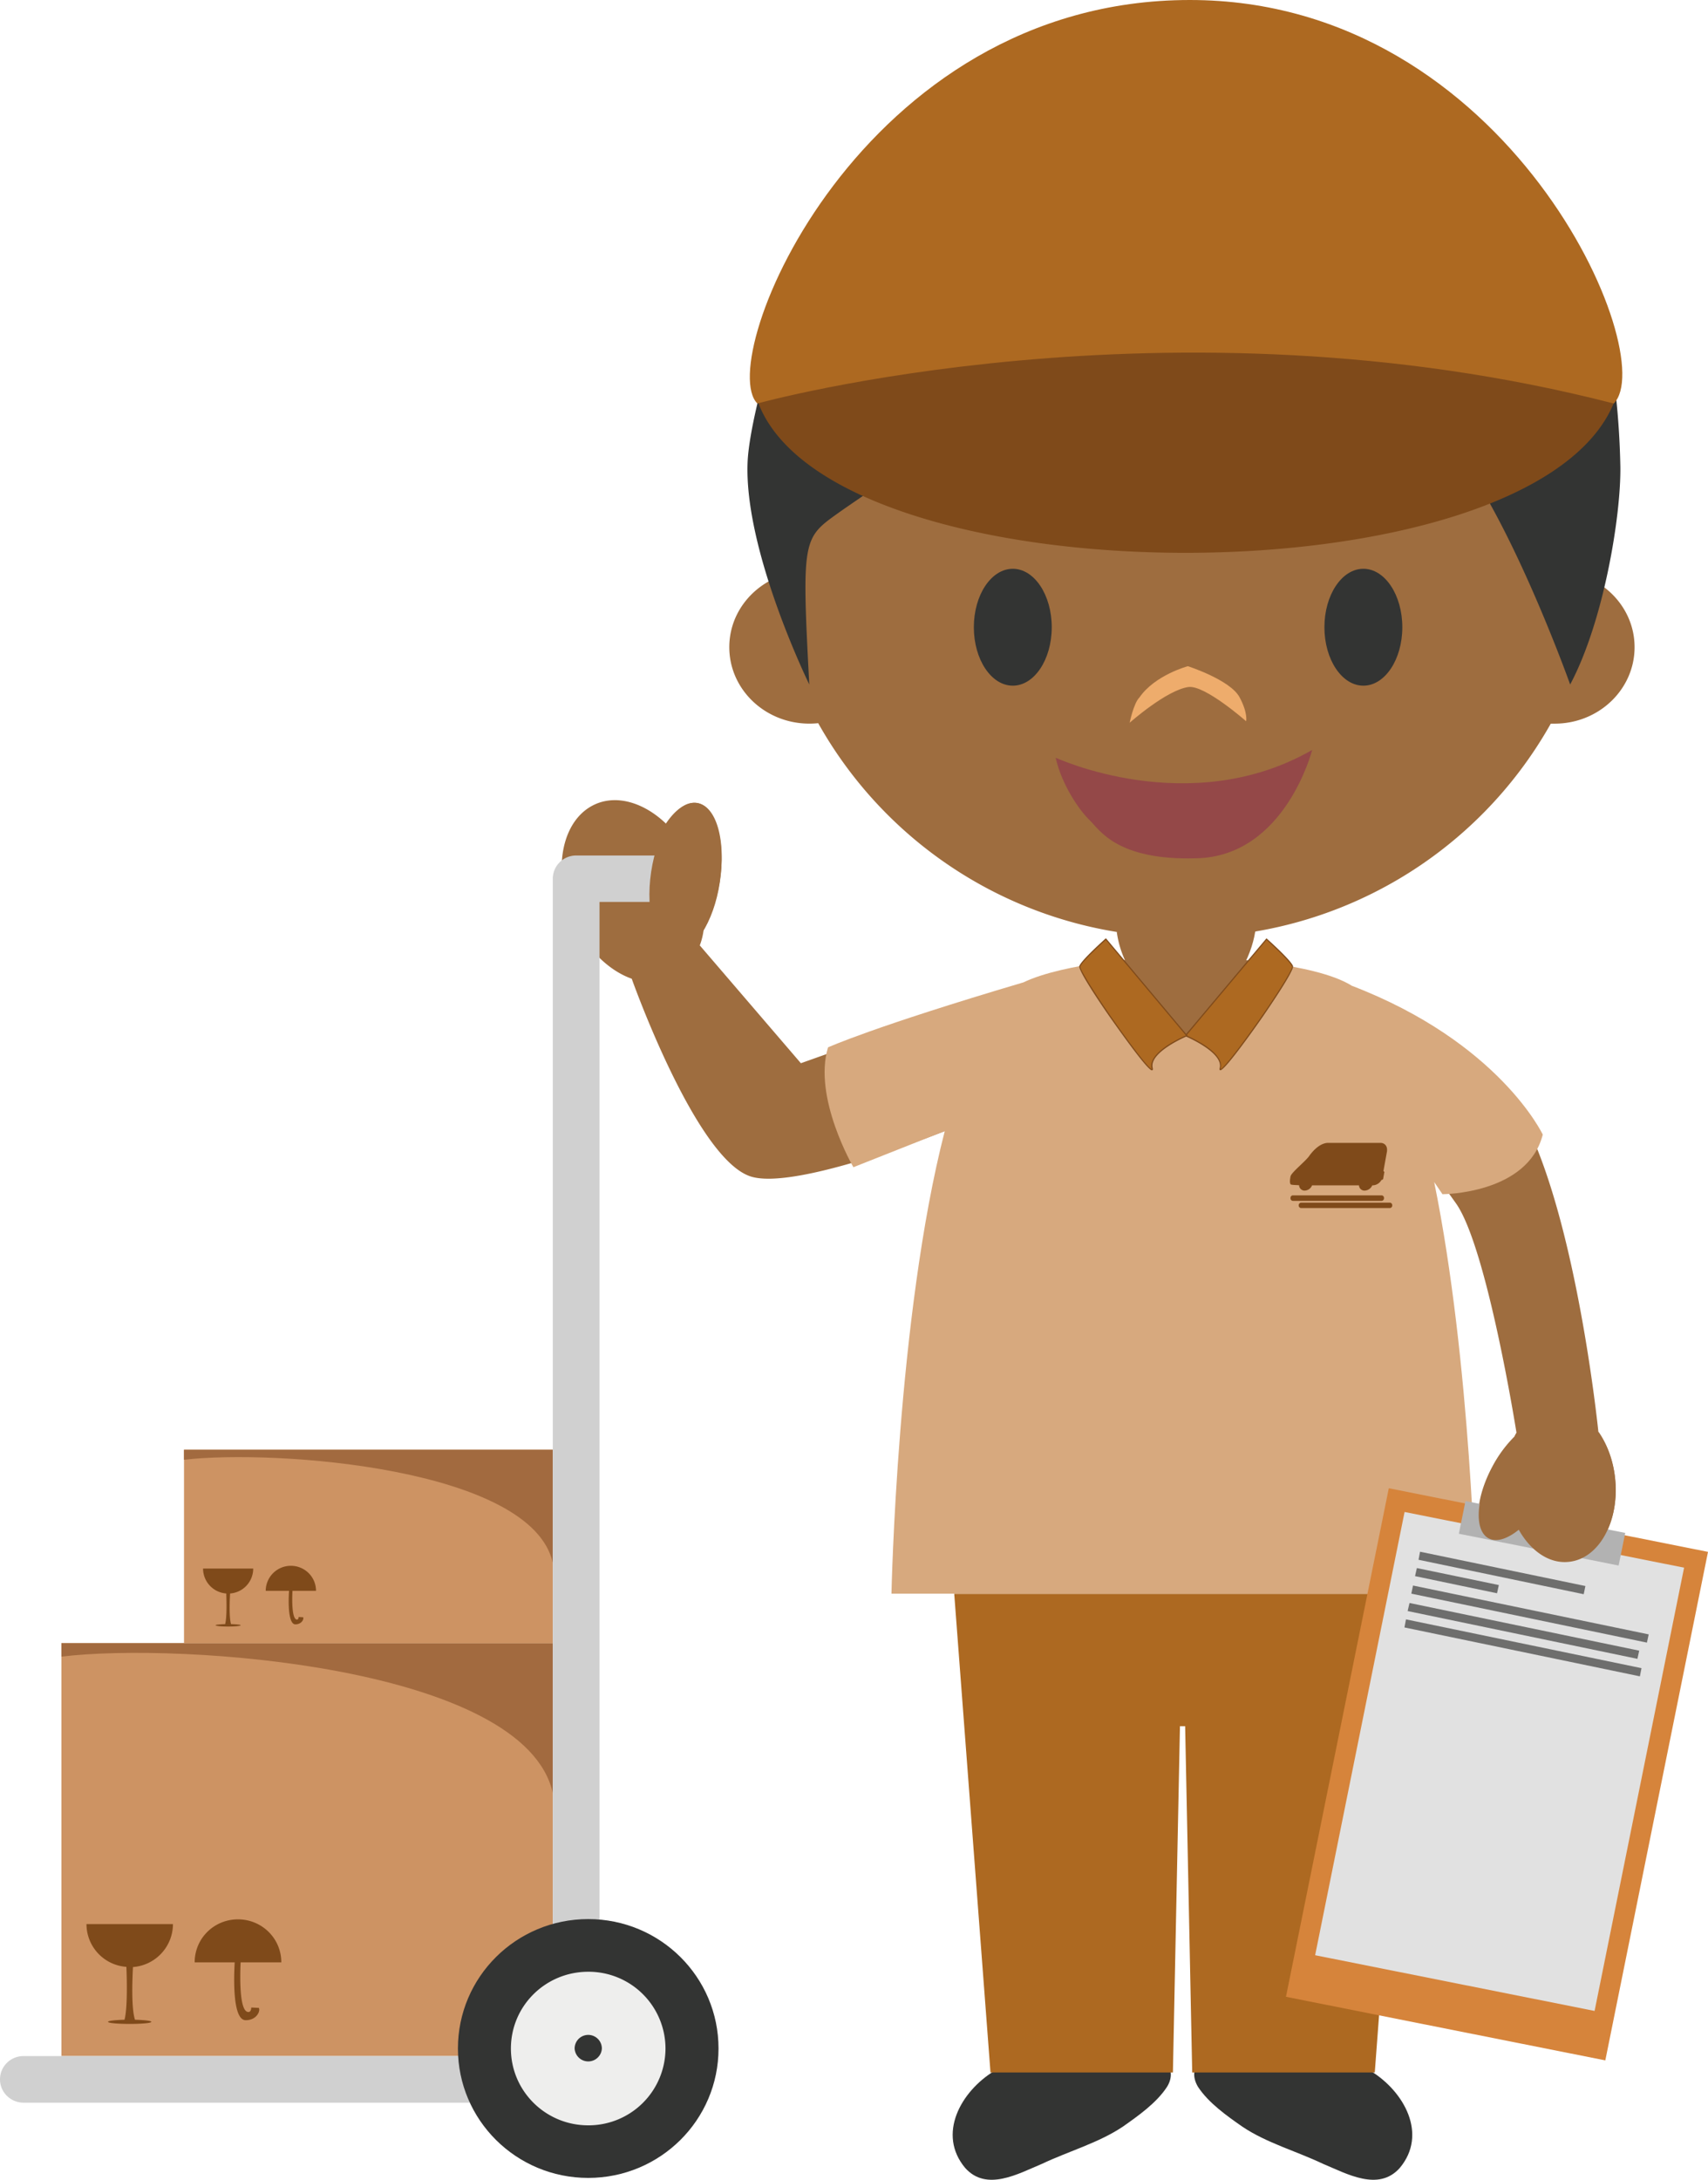 <svg xmlns="http://www.w3.org/2000/svg" width="87.696" height="111.889"><g fill-rule="evenodd" stroke-miterlimit="10" data-paper-data="{&quot;isPaintingLayer&quot;:true}" style="mix-blend-mode:normal"><path fill="#9e6d3f" d="M77.298 55.959c3.451 4.39 4.775 17.59 4.775 17.59v-.059c.444.637.757 1.465.853 2.392.232 2.208-.828 4.127-2.374 4.287-1.01.116-1.974-.557-2.583-1.648-.575.468-1.146.658-1.553.441-.758-.4-.668-2.044.203-3.673a6.41 6.41 0 0 1 1.136-1.548c.03-.072.067-.135.107-.201 0 0-1.507-9.525-3.112-11.78-.8-1.129-1.326-1.767-1.506-2.27-.145-.4-.3-1.164-.371-1.456-.52-2.265-3.336-7.369-3.336-7.369s6.074 3.156 7.76 5.294M30.604 41.264c1.127-.475 2.489-.04 3.587 1.01.495-.74 1.085-1.155 1.637-1.05 1.018.195 1.5 2.135 1.07 4.33-.163.838-.436 1.594-.773 2.194-.035.267-.1.528-.195.78l5.19 6.047 11.002-3.91s-1.873 2.945-2.334 4.02c-.333.781-.991 3.26-.991 3.26s-8.029 3.251-10.311 2.424c-2.816-1.01-6.05-10.13-6.05-10.13-1.214-.43-2.393-1.582-3.064-3.174-1.052-2.472-.503-5.065 1.232-5.8" data-paper-data="{&quot;origPos&quot;:null}"/><path fill="#cd9363" d="M3.153 84.343h25.23v21.194H3.154z"/><path fill="#a26a3f" d="M3.154 84.344h25.23v7.699c-1.428-6.497-19.102-7.759-25.23-7.007z"/><path fill="#7f4a1a" d="M6.827 100.969c-.03.587-.096 2.092.104 2.705.48.014.841.055.841.107 0 .064-.497.108-1.111.108-.618 0-1.114-.044-1.114-.108 0-.052.36-.093.846-.107.161-.608.122-2.118.096-2.715a2.204 2.204 0 0 1-2.049-2.194h4.44a2.216 2.216 0 0 1-2.053 2.204m6.463 2.097c.091.169-.125.638-.68.631-.67-.01-.606-2.158-.56-2.968H9.995c0-1.229.993-2.208 2.223-2.208 1.228 0 2.226.978 2.226 2.208h-2.09c-.031.711-.069 2.447.361 2.544.194.042.184-.226.184-.226z"/><path fill="#cd9363" d="M9.448 74.416h18.935v9.929H9.448z"/><path fill="#a26a3f" d="M28.382 74.417v5.806c-1.072-4.869-14.241-5.84-18.936-5.293v-.513z"/><path fill="#7f4a1a" d="M11.814 81.794c-.021.34-.057 1.218.048 1.572.293.009.498.034.498.057 0 .038-.293.068-.654.068-.349 0-.64-.03-.64-.068 0-.023.211-.047.494-.057.096-.354.069-1.232.057-1.572a1.284 1.284 0 0 1-1.191-1.28h2.575a1.28 1.28 0 0 1-1.188 1.28m3.752 1.221c.048.101-.077.363-.402.363-.386-.003-.358-1.25-.321-1.721h-1.199a1.29 1.29 0 0 1 1.29-1.284c.718 0 1.292.575 1.292 1.284h-1.207c-.023.418-.04 1.417.21 1.475.109.02.103-.13.103-.13z"/><path fill="#d0d0d0" d="M35.446 43.913a1.2 1.2 0 0 1 1.204 1.195 1.2 1.2 0 0 1-1.204 1.188h-4.664v59.945c0 .663-.537 1.197-1.195 1.197a1.199 1.199 0 0 1-1.204-1.197V45.108c0-.665.538-1.195 1.203-1.195h5.86"/><path fill="#d0d0d0" d="M28.566 106.736a1.2 1.2 0 0 1-1.199 1.195H1.207c-.667 0-1.207-.54-1.207-1.195 0-.662.54-1.197 1.207-1.197h26.159c.664 0 1.2.535 1.2 1.197"/><path fill="#333433" d="M23.512 105.151c0-3.673 2.992-6.644 6.69-6.644 3.694 0 6.69 2.971 6.69 6.644 0 3.669-2.996 6.642-6.69 6.642-3.698 0-6.69-2.973-6.69-6.642"/><path fill="#eeeeed" d="M26.232 105.151c0-2.181 1.772-3.94 3.97-3.94a3.946 3.946 0 0 1 3.967 3.94 3.95 3.95 0 0 1-3.967 3.943c-2.198 0-3.97-1.767-3.97-3.943"/><path fill="#333433" d="M29.504 105.151a.698.698 0 0 1 1.398 0 .7.7 0 0 1-1.398 0"/><path fill="#9e6d3f" d="M36.961 45.275c-.311 2.098-1.358 3.684-2.337 3.532-.97-.144-1.504-1.959-1.192-4.05.314-2.098 1.358-3.683 2.341-3.542.965.152 1.502 1.962 1.188 4.06" data-paper-data="{&quot;origPos&quot;:null}"/><path fill="#333433" d="M61.335 106.314c-.06.245.02.553.18.812.54.819 1.474 1.48 2.27 2.035 1.23.83 2.786 1.263 4.134 1.905 1.236.513 2.853 1.442 3.949.218 1.453-1.732.222-3.927-1.477-4.97zm-1.24 0c.061.245-.014.553-.18.812-.536.819-1.473 1.48-2.263 2.035-1.236.83-2.785 1.263-4.142 1.905-1.232.513-2.852 1.442-3.952.218-1.453-1.732-.223-3.927 1.477-4.97z"/><path fill="#ad6921" d="m72.431 81.811-1.844 24.569h-9.374l-.363-17.775h-.266l-.362 17.775h-9.366l-1.862-24.569z"/><path fill="#d7a97e" d="M42.514 53.762s2.282-1.043 10.032-3.336c2.148-1.028 6.504-1.268 6.504-1.268l1.651.053h.138l1.65-.019s4.935.194 6.893 1.39v.007c7.603 2.91 9.83 7.65 9.83 7.65-.777 3.06-5.15 3.06-5.15 3.06l-.425-.625c1.896 9.293 2.133 21.128 2.133 21.128H45.772s.289-14.261 2.737-23.746l-4.692 1.858s-2.084-3.572-1.303-6.152"/><path fill="#7f4a1a" d="M71.071 60.156c.012.009.012.026 0 .038l-.008.055-.042.237c0 .046-.04.079-.088.079h-.002a.53.53 0 0 1-.447.28h-.025a.449.449 0 0 1-.396.27.283.283 0 0 1-.287-.27h-2.409a.428.428 0 0 1-.377.27.286.286 0 0 1-.29-.277c-.232-.01-.417-.019-.433-.046-.063-.094-.027-.281-.007-.404v-.012h.007c0-.009.004-.011.004-.023.104-.231.783-.766.956-1.026.041-.056.083-.114.14-.176 0-.012.006-.017.018-.017v-.002c.009-.009.011-.009.011-.019v-.008c.017 0 .017-.004.017-.008h.004c.008-.007.008-.013.012-.021h.003c0-.007.012-.01.02-.01v-.01c.003 0 .007-.008.007-.014.016-.011.033-.026.044-.032v-.004c.18-.175.429-.342.693-.342h2.681c.211 0 .351.158.34.367.003 0 .003 0 0 .007v.046l-.012.067-.174.967c0 .004.012.004.012.007.017 0 .017.008.02.016h.008v.015m-.011 1.33a.128.128 0 0 0-.128-.128H66.39a.126.126 0 0 0-.13.128v.028a.127.127 0 0 0 .13.127h4.542a.13.13 0 0 0 .128-.127zm.424.374a.128.128 0 0 0-.13-.127h-4.547a.132.132 0 0 0-.127.128v.02c0 .07.057.127.127.128h4.547a.126.126 0 0 0 .13-.128z"/><path fill="#d6843b" d="m71.307 76.392 16.389 3.266-5.272 26.102-16.397-3.264z"/><path fill="#e1e1e1" d="m72.117 77.611 14.351 2.858-4.595 22.753-14.348-2.86z"/><path fill="#b2b2b2" d="M79.493 77.215c-.421-.086-.815.138-.909.501l1.552.312c.057-.371-.22-.726-.643-.813zm-4.249-.168 2.929.587c.128-.568.746-.92 1.398-.79.647.129 1.082.692.982 1.269l2.894.572-.34 1.674-8.203-1.631.34-1.68z"/><path fill="#6e6e6d" d="m81.315 81.831-8.481-1.767.078-.414 8.489 1.761zm-4.451-.048-4.21-.88.094-.414 4.208.872zm7.696 2.533-12.097-2.514.087-.416 12.101 2.508zm-.488.833-11.798-2.453.096-.414 11.794 2.447zm.127.898-12.089-2.51.079-.414 12.092 2.504z"/><path fill="#9e6d3f" d="M82.927 75.899c.229 2.199-.83 4.11-2.367 4.27-1.008.116-1.968-.557-2.58-1.647-.578.467-1.142.657-1.548.441-.75-.398-.662-2.032.207-3.66a6.181 6.181 0 0 1 1.133-1.541c.034-.066.091-.161.12-.226l4.187.004c.448.636.75 1.438.848 2.36M64.514 49.341c-1.066-.11-1.858-.14-1.858-.14l-1.655.061h-.143l-1.651-.089s-.867.043-2.011.18l3.727 3.823zm17.583-19.384c1.102.705 1.829 1.898 1.829 3.264 0 2.17-1.84 3.924-4.102 3.924h-.2a21.523 21.523 0 0 1-18.807 10.971A21.533 21.533 0 0 1 42.01 37.121a4.56 4.56 0 0 1-.455.023c-2.268 0-4.11-1.754-4.11-3.924 0-1.464.838-2.734 2.079-3.408a21.496 21.496 0 0 1-.221-3.072c0-11.803 9.636-21.368 21.514-21.368 11.891 0 21.525 9.565 21.525 21.368 0 1.098-.09 2.169-.245 3.216" data-paper-data="{&quot;origPos&quot;:null}"/><path fill="#333433" d="M83.196 23.958c.036 2.507-.85 7.938-2.577 11.178 0 0-4.233-11.898-7.713-13.782-4.265-2.301-15.5 1.02-19.307-1.966-.629-.495-.562-1.62-.562-1.62s-.73 1.429-1.07 1.834c-1.853 2.084-6.63 5.107-8.913 6.72-1.821 1.307-1.905 1.292-1.501 8.814 0 0-3.358-6.846-3.168-11.412.051-1.318.694-4.242 1.744-7.21a23.107 23.107 0 0 1 20.7-12.728c10.412 0 19.212 6.838 22.107 16.243.15 1.305.236 2.617.26 3.93"/><path fill="#9e6d3f" d="M59.144 50.567c-1.004 0-1.816-2.147-1.816-3.124h7.15c0 .977-.805 3.123-1.819 3.123h-3.515" data-paper-data="{&quot;origPos&quot;:null}"/><path fill="#9e6d3f" d="M58.096 49.906a5.163 5.163 0 0 1-.757-2.075 21.71 21.71 0 0 0 7.132-.022l-.017.013-6.358 2.084" data-paper-data="{&quot;origPos&quot;:null}"/><path fill="#ad6921" d="M65.034 48.212s1.216 1.078 1.333 1.39c.115.308-3.928 6.067-3.713 5.221.203-.838-1.783-1.662-1.783-1.662z"/><path fill="#7f4a1a" d="M60.917 53.15c.282.121 1.96.88 1.759 1.687v.038c.181-.06 1.308-1.54 2.408-3.156.901-1.34 1.284-2.026 1.255-2.103-.11-.285-1.138-1.21-1.307-1.367l-4.115 4.9zm1.709 1.77c-.017-.017-.017-.051 0-.104.191-.806-1.754-1.617-1.768-1.628l-.042-.012 4.209-5.01.023.017c.048.046 1.224 1.092 1.34 1.402.08.21-1.164 2.035-1.547 2.594-.076.112-1.917 2.758-2.183 2.758a.045.045 0 0 1-.032-.017z"/><path fill="#ad6921" d="M60.936 53.161s-1.99.824-1.781 1.662c.214.846-3.834-4.913-3.71-5.221.117-.312 1.334-1.39 1.334-1.39z"/><path fill="#7f4a1a" d="M60.889 53.149c-.285.124-1.957.88-1.764 1.688.004.02.004.032.004.038-.182-.059-1.303-1.539-2.402-3.154-.904-1.342-1.281-2.022-1.26-2.106.112-.285 1.138-1.21 1.312-1.366zm-1.745 1.791a.059.059 0 0 0 .042-.02c.01-.017.01-.051 0-.104-.197-.806 1.743-1.617 1.764-1.629l.038-.011-4.201-5.01-.033.017c-.042.045-1.222 1.092-1.337 1.402-.082.209 1.167 2.046 1.556 2.603.084.112 1.913 2.752 2.171 2.752zM38.938 20.694s7.771-6.9 21.747-6.9c11.511 0 22.173 6.9 22.173 6.9-4.255 10.305-39.996 10.182-43.92 0"/><path fill="#ad6921" d="M38.886 20.712C36.646 18.484 44.135 0 61.094 0c16.437 0 24.2 18.303 21.763 20.712-22.826-5.878-43.971 0-43.971 0"/><path fill="#333433" d="M54.001 32.196c0 1.657-.895 3-2 3s-2-1.343-2-3 .895-3 2-3 2 1.343 2 3m18 0c0 1.657-.895 3-2 3s-2-1.343-2-3 .895-3 2-3 2 1.343 2 3"/><path fill="#eeac6c" d="M61.021 35.265c-1.125.153-3.02 1.834-3.02 1.834s.207-1.009.503-1.299c.8-1.156 2.487-1.604 2.487-1.604s2.173.703 2.65 1.588c.443.824.34 1.238.34 1.238s-2.121-1.871-2.96-1.756z"/><path fill="#944848" d="M54.201 38.892s6.897 3.208 13.172-.397c0 0-1.39 5.47-5.95 5.561-4.115.122-4.984-1.492-5.477-1.956-.492-.463-1.42-1.772-1.745-3.208" data-paper-data="{&quot;origPos&quot;:null}"/></g></svg>